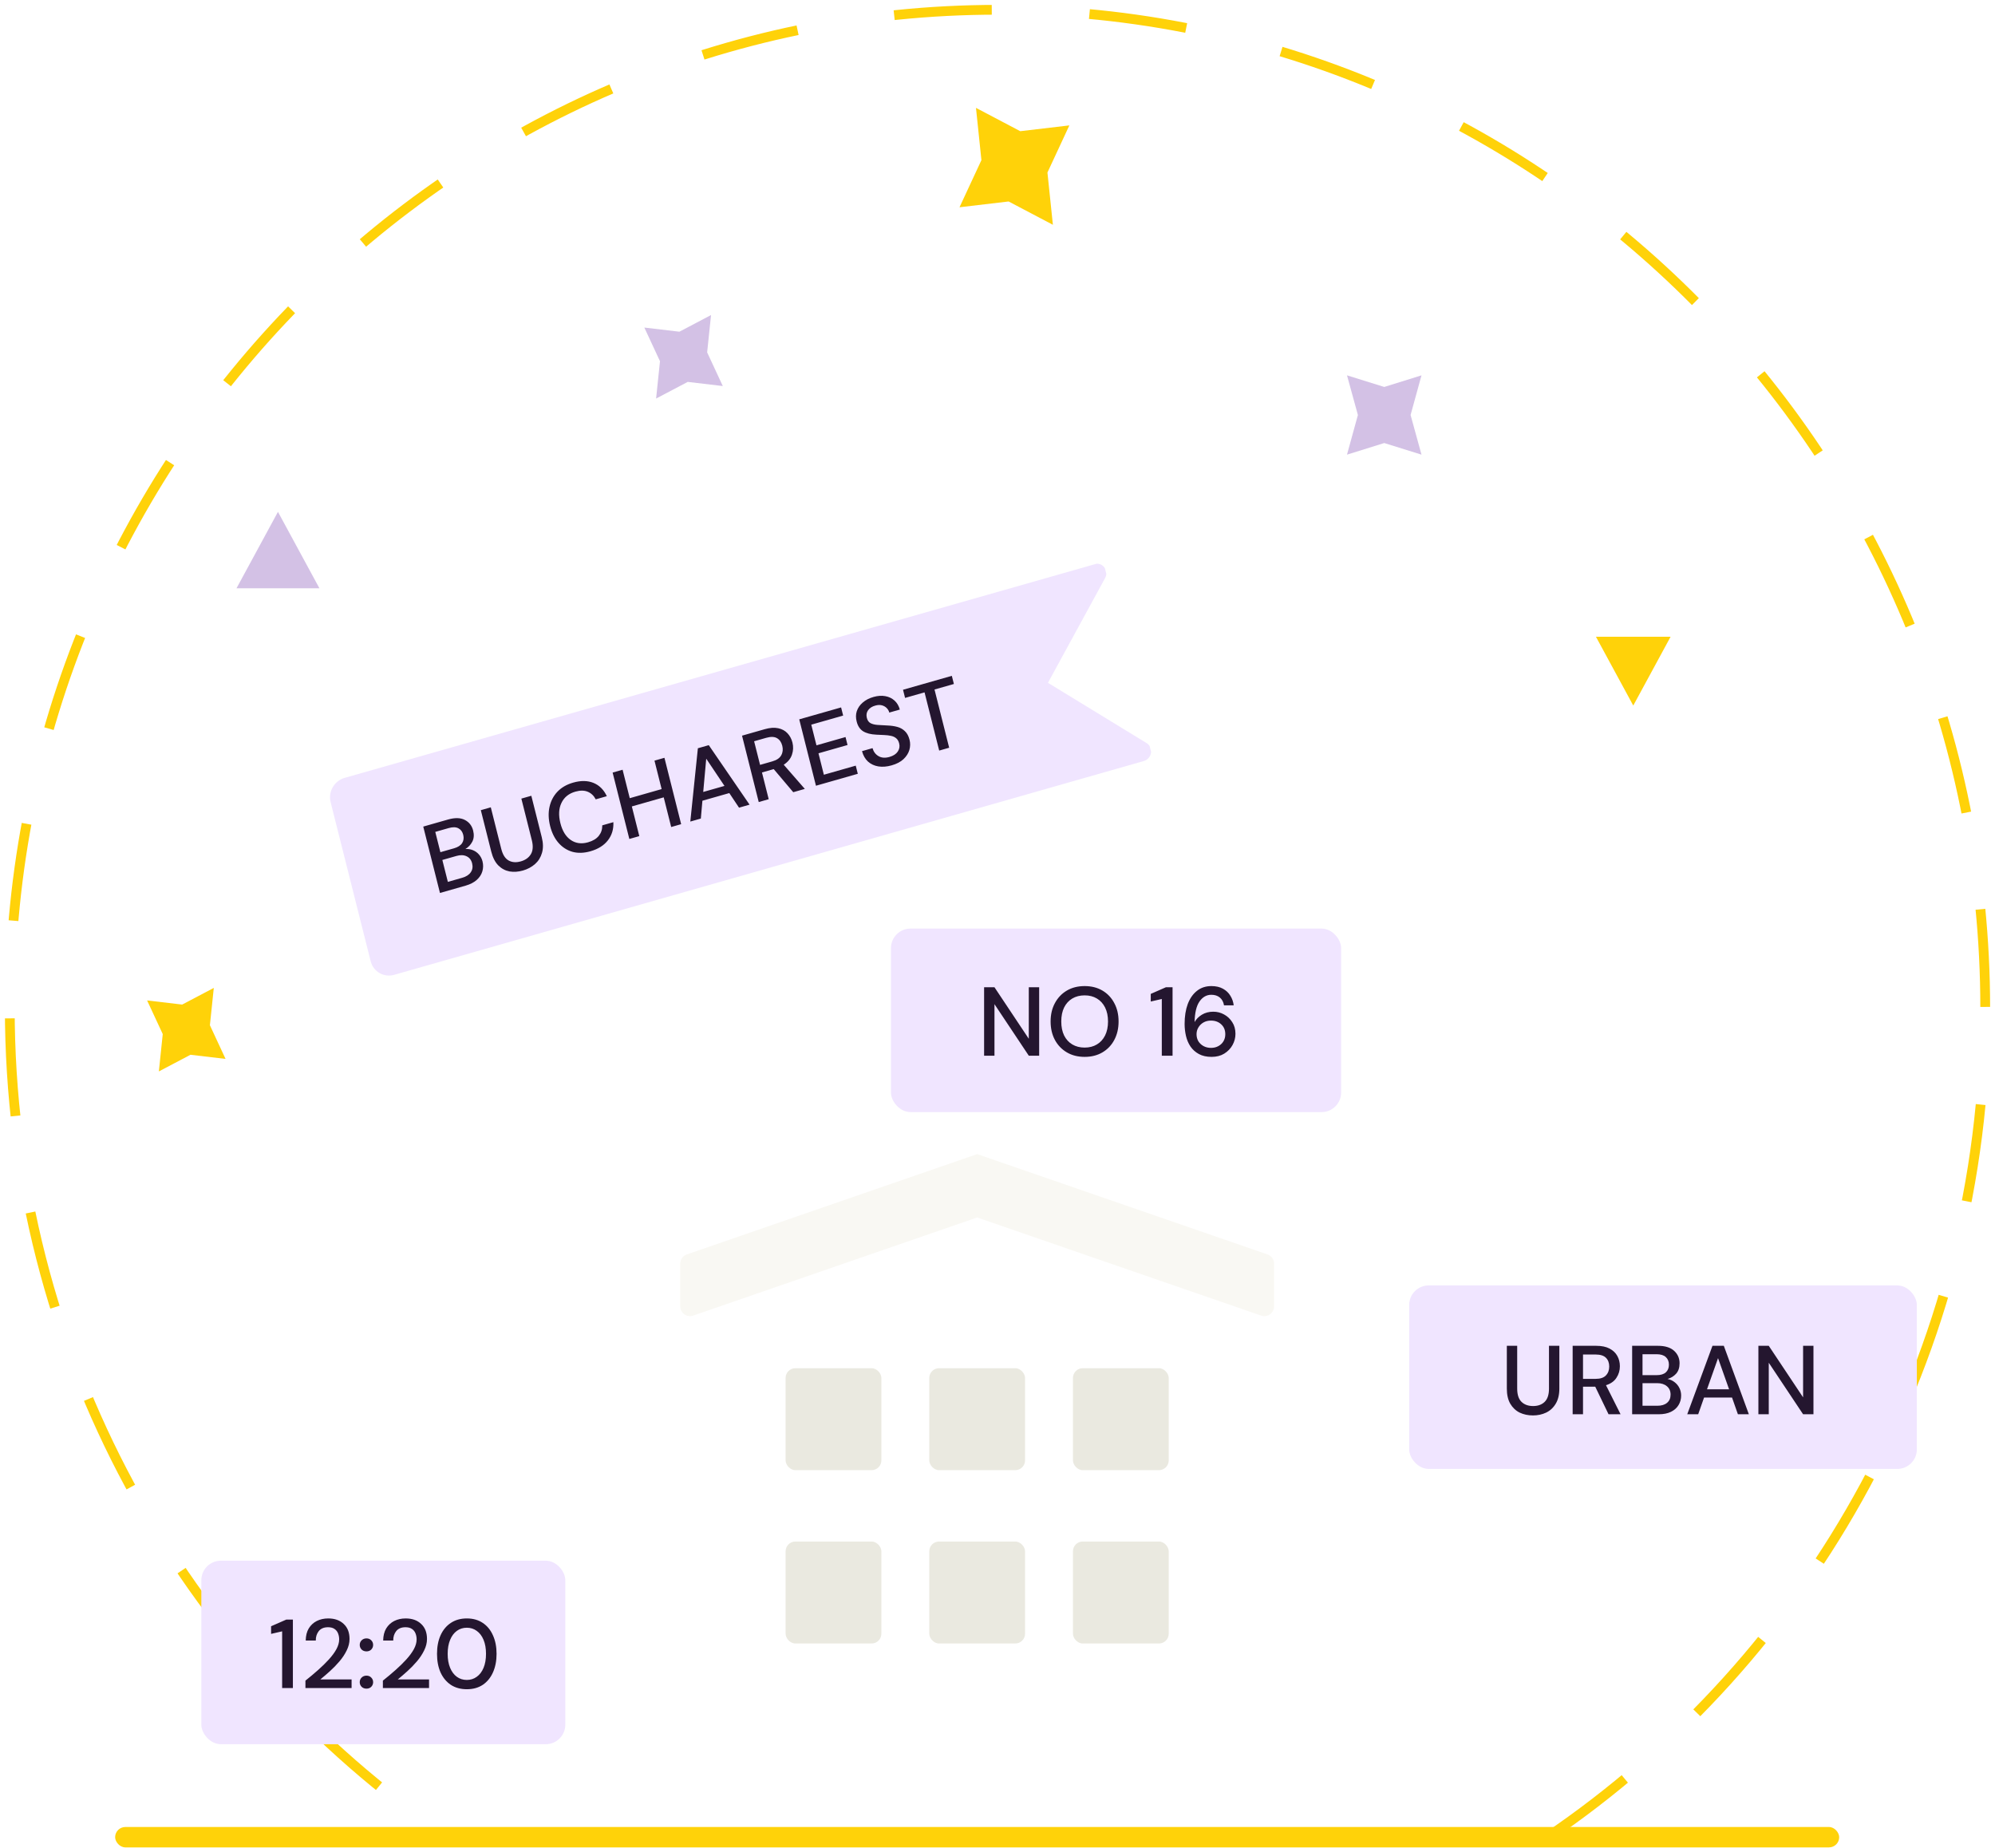 <svg width="204" height="189" viewBox="0 0 204 189" fill="none" xmlns="http://www.w3.org/2000/svg">
<path fill-rule="evenodd" clip-rule="evenodd" d="M134.773 188.093C151.556 176.12 162.603 155.745 162.603 132.623C162.603 95.771 134.539 65.897 99.921 65.897C65.302 65.897 37.238 95.771 37.238 132.623C37.238 155.702 48.245 176.044 64.975 188.026L134.773 188.093Z" fill="white" fill-opacity="0.2"/>
<path fill-rule="evenodd" clip-rule="evenodd" d="M158.157 187.93C185.199 169.614 203 138.446 203 103.075C203 46.7 157.781 1 102 1C46.219 1 1 46.7 1 103.075C1 138.38 18.735 169.498 45.692 187.827L158.157 187.93Z" stroke="#FFD209" stroke-dasharray="10"/>
<path fill-rule="evenodd" clip-rule="evenodd" d="M70.324 39.055L73.91 39.478L72.31 36.036L72.708 32.218L69.474 33.921L65.887 33.498L67.487 36.941L67.09 40.758L70.324 39.055Z" fill="#D3C1E5"/>
<path fill-rule="evenodd" clip-rule="evenodd" d="M141.547 45.307L145.356 46.494L144.24 42.439L145.356 38.385L141.547 39.572L137.738 38.385L138.853 42.439L137.738 46.494L141.547 45.307Z" fill="#D3C1E5"/>
<path fill-rule="evenodd" clip-rule="evenodd" d="M103.136 20.604L107.664 22.988L107.107 17.643L109.348 12.824L104.327 13.416L99.799 11.031L100.356 16.376L98.115 21.196L103.136 20.604Z" fill="#FFD209"/>
<path fill-rule="evenodd" clip-rule="evenodd" d="M167.011 65.117H170.827L168.919 68.635L167.011 72.154L165.102 68.635L163.194 65.117H167.011Z" fill="#FFD209"/>
<path fill-rule="evenodd" clip-rule="evenodd" d="M28.423 60.163H32.664L30.544 56.254L28.423 52.344L26.303 56.254L24.182 60.163H28.423Z" fill="#D3C1E5"/>
<path fill-rule="evenodd" clip-rule="evenodd" d="M19.478 107.866L23.064 108.289L21.464 104.846L21.862 101.029L18.628 102.732L15.042 102.309L16.642 105.751L16.244 109.569L19.478 107.866Z" fill="#FFD209"/>
<g clip-path="url(#clip0_4716_17176)" filter="url(#filter0_d_4716_17176)">
<path fill-rule="evenodd" clip-rule="evenodd" d="M33.809 79.035C33.539 77.964 34.181 76.85 35.244 76.547L111.889 54.685C112.735 54.444 113.426 55.341 112.998 56.125L107.16 66.828L117.243 72.99C117.981 73.441 117.804 74.585 116.959 74.827L40.313 96.689C39.251 96.992 38.172 96.369 37.902 95.298L33.809 79.035Z" fill="#F0E5FF"/>
<path d="M44.989 88.319L43.28 81.531L45.819 80.807C46.518 80.607 47.088 80.621 47.53 80.849C47.972 81.076 48.256 81.439 48.381 81.936C48.49 82.37 48.462 82.748 48.296 83.073C48.129 83.391 47.893 83.642 47.589 83.825C47.858 83.804 48.112 83.843 48.35 83.941C48.594 84.038 48.803 84.186 48.977 84.386C49.151 84.585 49.272 84.821 49.341 85.093C49.428 85.442 49.422 85.783 49.32 86.117C49.223 86.443 49.032 86.733 48.746 86.988C48.459 87.243 48.079 87.438 47.605 87.573L44.989 88.319ZM45.032 84.149L46.426 83.752C46.817 83.64 47.093 83.465 47.252 83.225C47.41 82.979 47.449 82.694 47.367 82.371C47.287 82.054 47.121 81.832 46.869 81.703C46.623 81.572 46.295 81.565 45.885 81.682L44.51 82.074L45.032 84.149ZM45.796 87.185L47.258 86.768C47.668 86.651 47.961 86.463 48.136 86.205C48.318 85.945 48.365 85.641 48.278 85.292C48.19 84.943 48.002 84.702 47.714 84.569C47.425 84.43 47.078 84.418 46.675 84.533L45.232 84.945L45.796 87.185ZM53.473 86.024C52.992 86.161 52.533 86.192 52.094 86.116C51.661 86.031 51.279 85.825 50.949 85.497C50.625 85.166 50.387 84.697 50.234 84.09L49.167 79.852L50.187 79.561L51.256 83.808C51.406 84.403 51.656 84.799 52.008 84.997C52.361 85.195 52.777 85.225 53.258 85.088C53.732 84.952 54.075 84.705 54.288 84.347C54.5 83.988 54.531 83.512 54.381 82.917L53.312 78.669L54.331 78.379L55.398 82.617C55.551 83.224 55.559 83.759 55.421 84.221C55.289 84.681 55.049 85.065 54.7 85.372C54.356 85.671 53.947 85.889 53.473 86.024ZM60.377 84.055C59.711 84.245 59.097 84.264 58.536 84.112C57.981 83.952 57.506 83.647 57.111 83.198C56.715 82.743 56.429 82.17 56.255 81.478C56.08 80.78 56.057 80.132 56.188 79.533C56.318 78.928 56.585 78.408 56.991 77.973C57.404 77.537 57.943 77.224 58.61 77.034C59.398 76.809 60.092 76.819 60.689 77.064C61.287 77.309 61.741 77.762 62.051 78.422L60.917 78.745C60.728 78.377 60.456 78.118 60.103 77.969C59.749 77.821 59.326 77.817 58.832 77.958C58.159 78.15 57.686 78.534 57.412 79.111C57.136 79.682 57.1 80.371 57.303 81.179C57.505 81.981 57.859 82.555 58.366 82.903C58.873 83.25 59.463 83.328 60.136 83.136C60.629 82.995 60.996 82.773 61.236 82.469C61.475 82.165 61.592 81.81 61.586 81.403L62.72 81.079C62.755 81.79 62.57 82.407 62.166 82.931C61.762 83.455 61.166 83.83 60.377 84.055ZM64.353 82.796L62.645 76.007L63.664 75.717L64.396 78.626L67.656 77.696L66.924 74.787L67.943 74.496L69.652 81.284L68.633 81.575L67.869 78.54L64.609 79.47L65.373 82.505L64.353 82.796ZM70.588 81.017L71.361 73.521L72.476 73.203L76.647 79.289L75.57 79.597L74.575 78.103L71.825 78.887L71.665 80.71L70.588 81.017ZM71.908 77.99L74.082 77.371L72.216 74.587L71.908 77.99ZM77.585 79.022L75.877 72.233L78.194 71.572C78.726 71.42 79.185 71.387 79.57 71.471C79.962 71.553 80.281 71.725 80.525 71.988C80.768 72.245 80.937 72.56 81.032 72.935C81.137 73.355 81.121 73.769 80.983 74.175C80.851 74.58 80.57 74.924 80.14 75.206L82.297 77.677L81.115 78.015L79.118 75.653L77.916 75.996L78.605 78.731L77.585 79.022ZM77.721 75.22L78.962 74.866C79.423 74.735 79.731 74.526 79.886 74.239C80.047 73.951 80.082 73.625 79.991 73.263C79.9 72.901 79.721 72.644 79.456 72.491C79.189 72.331 78.819 72.319 78.344 72.454L77.113 72.806L77.721 75.22ZM83.436 77.353L81.727 70.564L86.007 69.344L86.217 70.178L82.957 71.108L83.489 73.222L86.46 72.374L86.665 73.189L83.694 74.036L84.245 76.228L87.505 75.298L87.715 76.132L83.436 77.353ZM91.18 75.268C90.687 75.409 90.232 75.445 89.816 75.377C89.401 75.308 89.046 75.143 88.753 74.88C88.467 74.615 88.264 74.26 88.145 73.816L89.222 73.509C89.32 73.869 89.522 74.141 89.829 74.323C90.136 74.506 90.511 74.534 90.954 74.408C91.345 74.296 91.626 74.116 91.796 73.866C91.972 73.608 92.022 73.331 91.947 73.033C91.887 72.794 91.784 72.616 91.638 72.498C91.498 72.379 91.322 72.297 91.112 72.253C90.908 72.207 90.678 72.179 90.421 72.169C90.164 72.159 89.893 72.147 89.608 72.131C89.044 72.105 88.596 71.99 88.263 71.787C87.937 71.582 87.717 71.254 87.603 70.801C87.501 70.421 87.503 70.064 87.611 69.728C87.725 69.391 87.927 69.098 88.215 68.849C88.507 68.593 88.875 68.401 89.317 68.275C89.753 68.15 90.155 68.123 90.522 68.191C90.897 68.257 91.213 68.41 91.472 68.647C91.73 68.879 91.91 69.184 92.012 69.564L90.935 69.871C90.891 69.697 90.805 69.545 90.676 69.415C90.546 69.279 90.381 69.184 90.182 69.13C89.983 69.076 89.758 69.085 89.508 69.156C89.186 69.241 88.94 69.397 88.771 69.626C88.608 69.853 88.564 70.115 88.639 70.412C88.706 70.677 88.834 70.859 89.023 70.957C89.213 71.055 89.455 71.115 89.748 71.135C90.04 71.148 90.375 71.167 90.752 71.192C91.113 71.206 91.445 71.254 91.746 71.334C92.048 71.414 92.308 71.558 92.525 71.767C92.749 71.973 92.91 72.27 93.007 72.658C93.094 73.001 93.088 73.346 92.989 73.692C92.889 74.033 92.69 74.346 92.391 74.632C92.091 74.912 91.687 75.124 91.18 75.268ZM96.038 73.758L94.54 67.804L92.549 68.372L92.339 67.538L97.33 66.114L97.54 66.948L95.559 67.513L97.058 73.467L96.038 73.758Z" fill="#24162F"/>
</g>
<g clip-path="url(#clip1_4716_17176)" filter="url(#filter1_d_4716_17176)">
<rect x="91.106" y="91.961" width="46.032" height="18.767" rx="2" fill="#F0E5FF"/>
<path d="M100.63 104.961V97.961H101.69L105.2 103.231V97.961H106.26V104.961H105.2L101.69 99.691V104.961H100.63ZM110.911 105.081C110.217 105.081 109.611 104.928 109.091 104.621C108.571 104.314 108.164 103.891 107.871 103.351C107.577 102.804 107.431 102.174 107.431 101.461C107.431 100.748 107.577 100.121 107.871 99.581C108.164 99.034 108.571 98.608 109.091 98.301C109.611 97.994 110.217 97.841 110.911 97.841C111.604 97.841 112.211 97.994 112.731 98.301C113.251 98.608 113.654 99.034 113.941 99.581C114.234 100.121 114.381 100.748 114.381 101.461C114.381 102.174 114.234 102.804 113.941 103.351C113.654 103.891 113.251 104.314 112.731 104.621C112.211 104.928 111.604 105.081 110.911 105.081ZM110.911 104.131C111.391 104.131 111.807 104.024 112.161 103.811C112.521 103.598 112.801 103.291 113.001 102.891C113.201 102.491 113.301 102.014 113.301 101.461C113.301 100.908 113.201 100.431 113.001 100.031C112.801 99.631 112.521 99.324 112.161 99.111C111.807 98.898 111.391 98.791 110.911 98.791C110.431 98.791 110.011 98.898 109.651 99.111C109.291 99.324 109.011 99.631 108.811 100.031C108.617 100.431 108.521 100.908 108.521 101.461C108.521 102.014 108.617 102.491 108.811 102.891C109.011 103.291 109.291 103.598 109.651 103.811C110.011 104.024 110.431 104.131 110.911 104.131ZM118.801 104.961V99.161L117.671 99.421V98.641L119.221 97.961H119.901V104.961H118.801ZM123.893 105.081C123.38 105.081 122.947 104.984 122.593 104.791C122.24 104.598 121.953 104.341 121.733 104.021C121.52 103.701 121.367 103.341 121.273 102.941C121.18 102.541 121.133 102.131 121.133 101.711C121.133 100.938 121.24 100.261 121.453 99.681C121.673 99.101 121.987 98.651 122.393 98.331C122.8 98.004 123.293 97.841 123.873 97.841C124.333 97.841 124.727 97.931 125.053 98.111C125.38 98.291 125.633 98.531 125.813 98.831C126 99.131 126.113 99.458 126.153 99.811H125.163C125.103 99.464 124.96 99.198 124.733 99.011C124.507 98.824 124.217 98.731 123.863 98.731C123.377 98.731 122.973 98.961 122.653 99.421C122.34 99.874 122.173 100.574 122.153 101.521C122.313 101.228 122.56 100.978 122.893 100.771C123.233 100.564 123.623 100.461 124.063 100.461C124.457 100.461 124.823 100.554 125.163 100.741C125.51 100.928 125.79 101.191 126.003 101.531C126.223 101.864 126.333 102.261 126.333 102.721C126.333 103.128 126.233 103.511 126.033 103.871C125.833 104.231 125.55 104.524 125.183 104.751C124.823 104.971 124.393 105.081 123.893 105.081ZM123.833 104.161C124.113 104.161 124.363 104.101 124.583 103.981C124.803 103.861 124.977 103.698 125.103 103.491C125.23 103.278 125.293 103.038 125.293 102.771C125.293 102.344 125.153 102.004 124.873 101.751C124.6 101.498 124.25 101.371 123.823 101.371C123.543 101.371 123.29 101.434 123.063 101.561C122.843 101.688 122.67 101.858 122.543 102.071C122.417 102.278 122.353 102.508 122.353 102.761C122.353 103.034 122.417 103.278 122.543 103.491C122.677 103.698 122.853 103.861 123.073 103.981C123.3 104.101 123.553 104.161 123.833 104.161Z" fill="#24162F"/>
</g>
<g filter="url(#filter2_d_4716_17176)">
<g clip-path="url(#clip2_4716_17176)">
<rect x="20.588" y="156.604" width="37.218" height="18.767" rx="2" fill="#F0E5FF"/>
<path d="M28.85 169.629V163.829L27.72 164.089V163.309L29.27 162.629H29.95V169.629H28.85ZM31.232 169.629V168.869C31.685 168.509 32.119 168.146 32.532 167.779C32.945 167.412 33.312 167.052 33.632 166.699C33.959 166.339 34.215 165.989 34.402 165.649C34.589 165.302 34.682 164.969 34.682 164.649C34.682 164.436 34.645 164.236 34.572 164.049C34.499 163.856 34.379 163.702 34.212 163.589C34.045 163.469 33.822 163.409 33.542 163.409C33.122 163.409 32.805 163.542 32.592 163.809C32.385 164.076 32.285 164.396 32.292 164.769H31.262C31.269 164.276 31.372 163.862 31.572 163.529C31.779 163.196 32.052 162.942 32.392 162.769C32.739 162.596 33.129 162.509 33.562 162.509C34.222 162.509 34.749 162.696 35.142 163.069C35.542 163.436 35.742 163.949 35.742 164.609C35.742 165.002 35.645 165.392 35.452 165.779C35.265 166.166 35.019 166.539 34.712 166.899C34.412 167.252 34.089 167.586 33.742 167.899C33.395 168.212 33.065 168.496 32.752 168.749H35.952V169.629H31.232ZM37.475 169.689C37.275 169.689 37.108 169.626 36.975 169.499C36.848 169.366 36.785 169.209 36.785 169.029C36.785 168.842 36.848 168.686 36.975 168.559C37.108 168.426 37.275 168.359 37.475 168.359C37.675 168.359 37.838 168.426 37.965 168.559C38.091 168.686 38.155 168.842 38.155 169.029C38.155 169.209 38.091 169.366 37.965 169.499C37.838 169.626 37.675 169.689 37.475 169.689ZM37.475 165.879C37.275 165.879 37.108 165.816 36.975 165.689C36.848 165.556 36.785 165.399 36.785 165.219C36.785 165.032 36.848 164.876 36.975 164.749C37.108 164.616 37.275 164.549 37.475 164.549C37.675 164.549 37.838 164.616 37.965 164.749C38.091 164.876 38.155 165.032 38.155 165.219C38.155 165.399 38.091 165.556 37.965 165.689C37.838 165.816 37.675 165.879 37.475 165.879ZM39.152 169.629V168.869C39.605 168.509 40.039 168.146 40.452 167.779C40.865 167.412 41.232 167.052 41.552 166.699C41.879 166.339 42.135 165.989 42.322 165.649C42.509 165.302 42.602 164.969 42.602 164.649C42.602 164.436 42.565 164.236 42.492 164.049C42.419 163.856 42.299 163.702 42.132 163.589C41.965 163.469 41.742 163.409 41.462 163.409C41.042 163.409 40.725 163.542 40.512 163.809C40.305 164.076 40.205 164.396 40.212 164.769H39.182C39.189 164.276 39.292 163.862 39.492 163.529C39.699 163.196 39.972 162.942 40.312 162.769C40.659 162.596 41.049 162.509 41.482 162.509C42.142 162.509 42.669 162.696 43.062 163.069C43.462 163.436 43.662 163.949 43.662 164.609C43.662 165.002 43.565 165.392 43.372 165.779C43.185 166.166 42.939 166.539 42.632 166.899C42.332 167.252 42.009 167.586 41.662 167.899C41.315 168.212 40.985 168.496 40.672 168.749H43.872V169.629H39.152ZM47.737 169.749C47.103 169.749 46.557 169.599 46.097 169.299C45.643 168.992 45.293 168.569 45.047 168.029C44.807 167.482 44.687 166.849 44.687 166.129C44.687 165.409 44.807 164.779 45.047 164.239C45.293 163.692 45.643 163.269 46.097 162.969C46.557 162.662 47.103 162.509 47.737 162.509C48.37 162.509 48.913 162.662 49.367 162.969C49.82 163.269 50.167 163.692 50.407 164.239C50.653 164.779 50.777 165.409 50.777 166.129C50.777 166.849 50.653 167.482 50.407 168.029C50.167 168.569 49.82 168.992 49.367 169.299C48.913 169.599 48.37 169.749 47.737 169.749ZM47.737 168.799C48.117 168.799 48.453 168.692 48.747 168.479C49.047 168.266 49.28 167.959 49.447 167.559C49.613 167.159 49.697 166.682 49.697 166.129C49.697 165.576 49.613 165.099 49.447 164.699C49.28 164.299 49.047 163.992 48.747 163.779C48.453 163.566 48.117 163.459 47.737 163.459C47.35 163.459 47.01 163.566 46.717 163.779C46.423 163.992 46.193 164.299 46.027 164.699C45.86 165.099 45.777 165.576 45.777 166.129C45.777 166.682 45.86 167.159 46.027 167.559C46.193 167.959 46.423 168.266 46.717 168.479C47.01 168.692 47.35 168.799 47.737 168.799Z" fill="#24162F"/>
</g>
</g>
<g clip-path="url(#clip3_4716_17176)" filter="url(#filter3_d_4716_17176)">
<rect x="144.098" y="128.453" width="51.909" height="18.767" rx="2" fill="#F0E5FF"/>
<path d="M156.752 141.749C156.252 141.749 155.799 141.652 155.392 141.459C154.992 141.259 154.672 140.956 154.432 140.549C154.199 140.142 154.082 139.626 154.082 138.999V134.629H155.142V139.009C155.142 139.622 155.289 140.072 155.582 140.359C155.875 140.646 156.272 140.789 156.772 140.789C157.265 140.789 157.659 140.646 157.952 140.359C158.245 140.072 158.392 139.622 158.392 139.009V134.629H159.452V138.999C159.452 139.626 159.329 140.142 159.082 140.549C158.842 140.956 158.515 141.259 158.102 141.459C157.695 141.652 157.245 141.749 156.752 141.749ZM160.812 141.629V134.629H163.222C163.775 134.629 164.228 134.722 164.582 134.909C164.942 135.096 165.208 135.349 165.382 135.669C165.555 135.982 165.642 136.332 165.642 136.719C165.642 137.152 165.525 137.546 165.292 137.899C165.065 138.252 164.708 138.506 164.222 138.659L165.712 141.629H164.482L163.122 138.809H161.872V141.629H160.812ZM161.872 138.009H163.162C163.642 138.009 163.992 137.892 164.212 137.659C164.438 137.426 164.552 137.122 164.552 136.749C164.552 136.376 164.442 136.079 164.222 135.859C164.002 135.632 163.645 135.519 163.152 135.519H161.872V138.009ZM166.896 141.629V134.629H169.536C170.262 134.629 170.812 134.799 171.186 135.139C171.559 135.479 171.746 135.906 171.746 136.419C171.746 136.866 171.626 137.222 171.386 137.489C171.146 137.749 170.856 137.926 170.516 138.019C170.782 138.072 171.019 138.179 171.226 138.339C171.439 138.499 171.606 138.699 171.726 138.939C171.846 139.179 171.906 139.439 171.906 139.719C171.906 140.079 171.816 140.406 171.636 140.699C171.462 140.986 171.206 141.212 170.866 141.379C170.526 141.546 170.109 141.629 169.616 141.629H166.896ZM167.956 137.629H169.406C169.812 137.629 170.122 137.536 170.336 137.349C170.549 137.156 170.656 136.892 170.656 136.559C170.656 136.232 170.549 135.972 170.336 135.779C170.129 135.586 169.812 135.489 169.386 135.489H167.956V137.629ZM167.956 140.759H169.476C169.902 140.759 170.232 140.659 170.466 140.459C170.706 140.259 170.826 139.979 170.826 139.619C170.826 139.259 170.702 138.976 170.456 138.769C170.209 138.556 169.876 138.449 169.456 138.449H167.956V140.759ZM172.53 141.629L175.11 134.629H176.27L178.83 141.629H177.71L177.11 139.919H174.25L173.65 141.629H172.53ZM174.55 139.079H176.81L175.68 135.889L174.55 139.079ZM179.806 141.629V134.629H180.866L184.376 139.899V134.629H185.436V141.629H184.376L180.866 136.359V141.629H179.806Z" fill="#24162F"/>
</g>
<rect x="11.773" y="186.838" width="176.295" height="2.085" rx="1.043" fill="#FFD209"/>
<path fill-rule="evenodd" clip-rule="evenodd" d="M124.406 132.623C124.406 148.052 124.406 178.783 124.406 178.783C124.406 179.201 124.084 179.54 123.686 179.54H76.156C75.758 179.54 75.436 179.201 75.436 178.783C75.436 178.783 75.436 148.093 75.436 132.623C75.436 130.405 99.921 121.154 99.921 121.154C99.921 121.154 124.406 130.363 124.406 132.623Z" fill="white"/>
<rect x="80.332" y="139.92" width="9.794" height="10.426" rx="1" fill="#EAE9E0"/>
<rect x="80.332" y="157.645" width="9.794" height="10.426" rx="1" fill="#EAE9E0"/>
<rect x="95.023" y="139.92" width="9.794" height="10.426" rx="1" fill="#EAE9E0"/>
<rect x="95.023" y="157.645" width="9.794" height="10.426" rx="1" fill="#EAE9E0"/>
<rect x="109.715" y="139.92" width="9.794" height="10.426" rx="1" fill="#EAE9E0"/>
<rect x="109.715" y="157.645" width="9.794" height="10.426" rx="1" fill="#EAE9E0"/>
<path fill-rule="evenodd" clip-rule="evenodd" d="M69.559 129.229C69.559 128.802 69.829 128.423 70.232 128.284L99.921 118.025L129.609 128.284C130.012 128.423 130.282 128.802 130.282 129.229V133.593C130.282 134.28 129.605 134.762 128.956 134.538L99.921 124.505L70.885 134.538C70.236 134.762 69.559 134.28 69.559 133.593V129.229Z" fill="#F9F8F3"/>
<defs>
<filter id="filter0_d_4716_17176" x="25.32" y="49.428" width="100.537" height="58.809" filterUnits="userSpaceOnUse" color-interpolation-filters="sRGB">
<feFlood flood-opacity="0" result="BackgroundImageFix"/>
<feColorMatrix in="SourceAlpha" type="matrix" values="0 0 0 0 0 0 0 0 0 0 0 0 0 0 0 0 0 0 127 0" result="hardAlpha"/>
<feOffset dy="3"/>
<feGaussianBlur stdDeviation="4"/>
<feColorMatrix type="matrix" values="0 0 0 0 0 0 0 0 0 0 0 0 0 0 0 0 0 0 0.16 0"/>
<feBlend mode="normal" in2="BackgroundImageFix" result="effect1_dropShadow_4716_17176"/>
<feBlend mode="normal" in="SourceGraphic" in2="effect1_dropShadow_4716_17176" result="shape"/>
</filter>
<filter id="filter1_d_4716_17176" x="83.106" y="86.961" width="62.033" height="34.768" filterUnits="userSpaceOnUse" color-interpolation-filters="sRGB">
<feFlood flood-opacity="0" result="BackgroundImageFix"/>
<feColorMatrix in="SourceAlpha" type="matrix" values="0 0 0 0 0 0 0 0 0 0 0 0 0 0 0 0 0 0 127 0" result="hardAlpha"/>
<feOffset dy="3"/>
<feGaussianBlur stdDeviation="4"/>
<feColorMatrix type="matrix" values="0 0 0 0 0 0 0 0 0 0 0 0 0 0 0 0 0 0 0.16 0"/>
<feBlend mode="normal" in2="BackgroundImageFix" result="effect1_dropShadow_4716_17176"/>
<feBlend mode="normal" in="SourceGraphic" in2="effect1_dropShadow_4716_17176" result="shape"/>
</filter>
<filter id="filter2_d_4716_17176" x="12.588" y="151.604" width="53.217" height="34.768" filterUnits="userSpaceOnUse" color-interpolation-filters="sRGB">
<feFlood flood-opacity="0" result="BackgroundImageFix"/>
<feColorMatrix in="SourceAlpha" type="matrix" values="0 0 0 0 0 0 0 0 0 0 0 0 0 0 0 0 0 0 127 0" result="hardAlpha"/>
<feOffset dy="3"/>
<feGaussianBlur stdDeviation="4"/>
<feColorMatrix type="matrix" values="0 0 0 0 0 0 0 0 0 0 0 0 0 0 0 0 0 0 0.16 0"/>
<feBlend mode="normal" in2="BackgroundImageFix" result="effect1_dropShadow_4716_17176"/>
<feBlend mode="normal" in="SourceGraphic" in2="effect1_dropShadow_4716_17176" result="shape"/>
</filter>
<filter id="filter3_d_4716_17176" x="136.098" y="123.453" width="67.908" height="34.768" filterUnits="userSpaceOnUse" color-interpolation-filters="sRGB">
<feFlood flood-opacity="0" result="BackgroundImageFix"/>
<feColorMatrix in="SourceAlpha" type="matrix" values="0 0 0 0 0 0 0 0 0 0 0 0 0 0 0 0 0 0 127 0" result="hardAlpha"/>
<feOffset dy="3"/>
<feGaussianBlur stdDeviation="4"/>
<feColorMatrix type="matrix" values="0 0 0 0 0 0 0 0 0 0 0 0 0 0 0 0 0 0 0.16 0"/>
<feBlend mode="normal" in2="BackgroundImageFix" result="effect1_dropShadow_4716_17176"/>
<feBlend mode="normal" in="SourceGraphic" in2="effect1_dropShadow_4716_17176" result="shape"/>
</filter>
<clipPath id="clip0_4716_17176">
<rect width="82.637" height="20.77" fill="white" transform="matrix(0.962 -0.274 0.244 0.97 33.32 77.096)"/>
</clipPath>
<clipPath id="clip1_4716_17176">
<rect width="46.032" height="18.767" fill="white" transform="translate(91.106 91.961)"/>
</clipPath>
<clipPath id="clip2_4716_17176">
<rect x="20.588" y="156.604" width="37.218" height="18.767" rx="2" fill="white"/>
</clipPath>
<clipPath id="clip3_4716_17176">
<rect width="51.909" height="18.767" fill="white" transform="translate(144.098 128.453)"/>
</clipPath>
</defs>
</svg>
